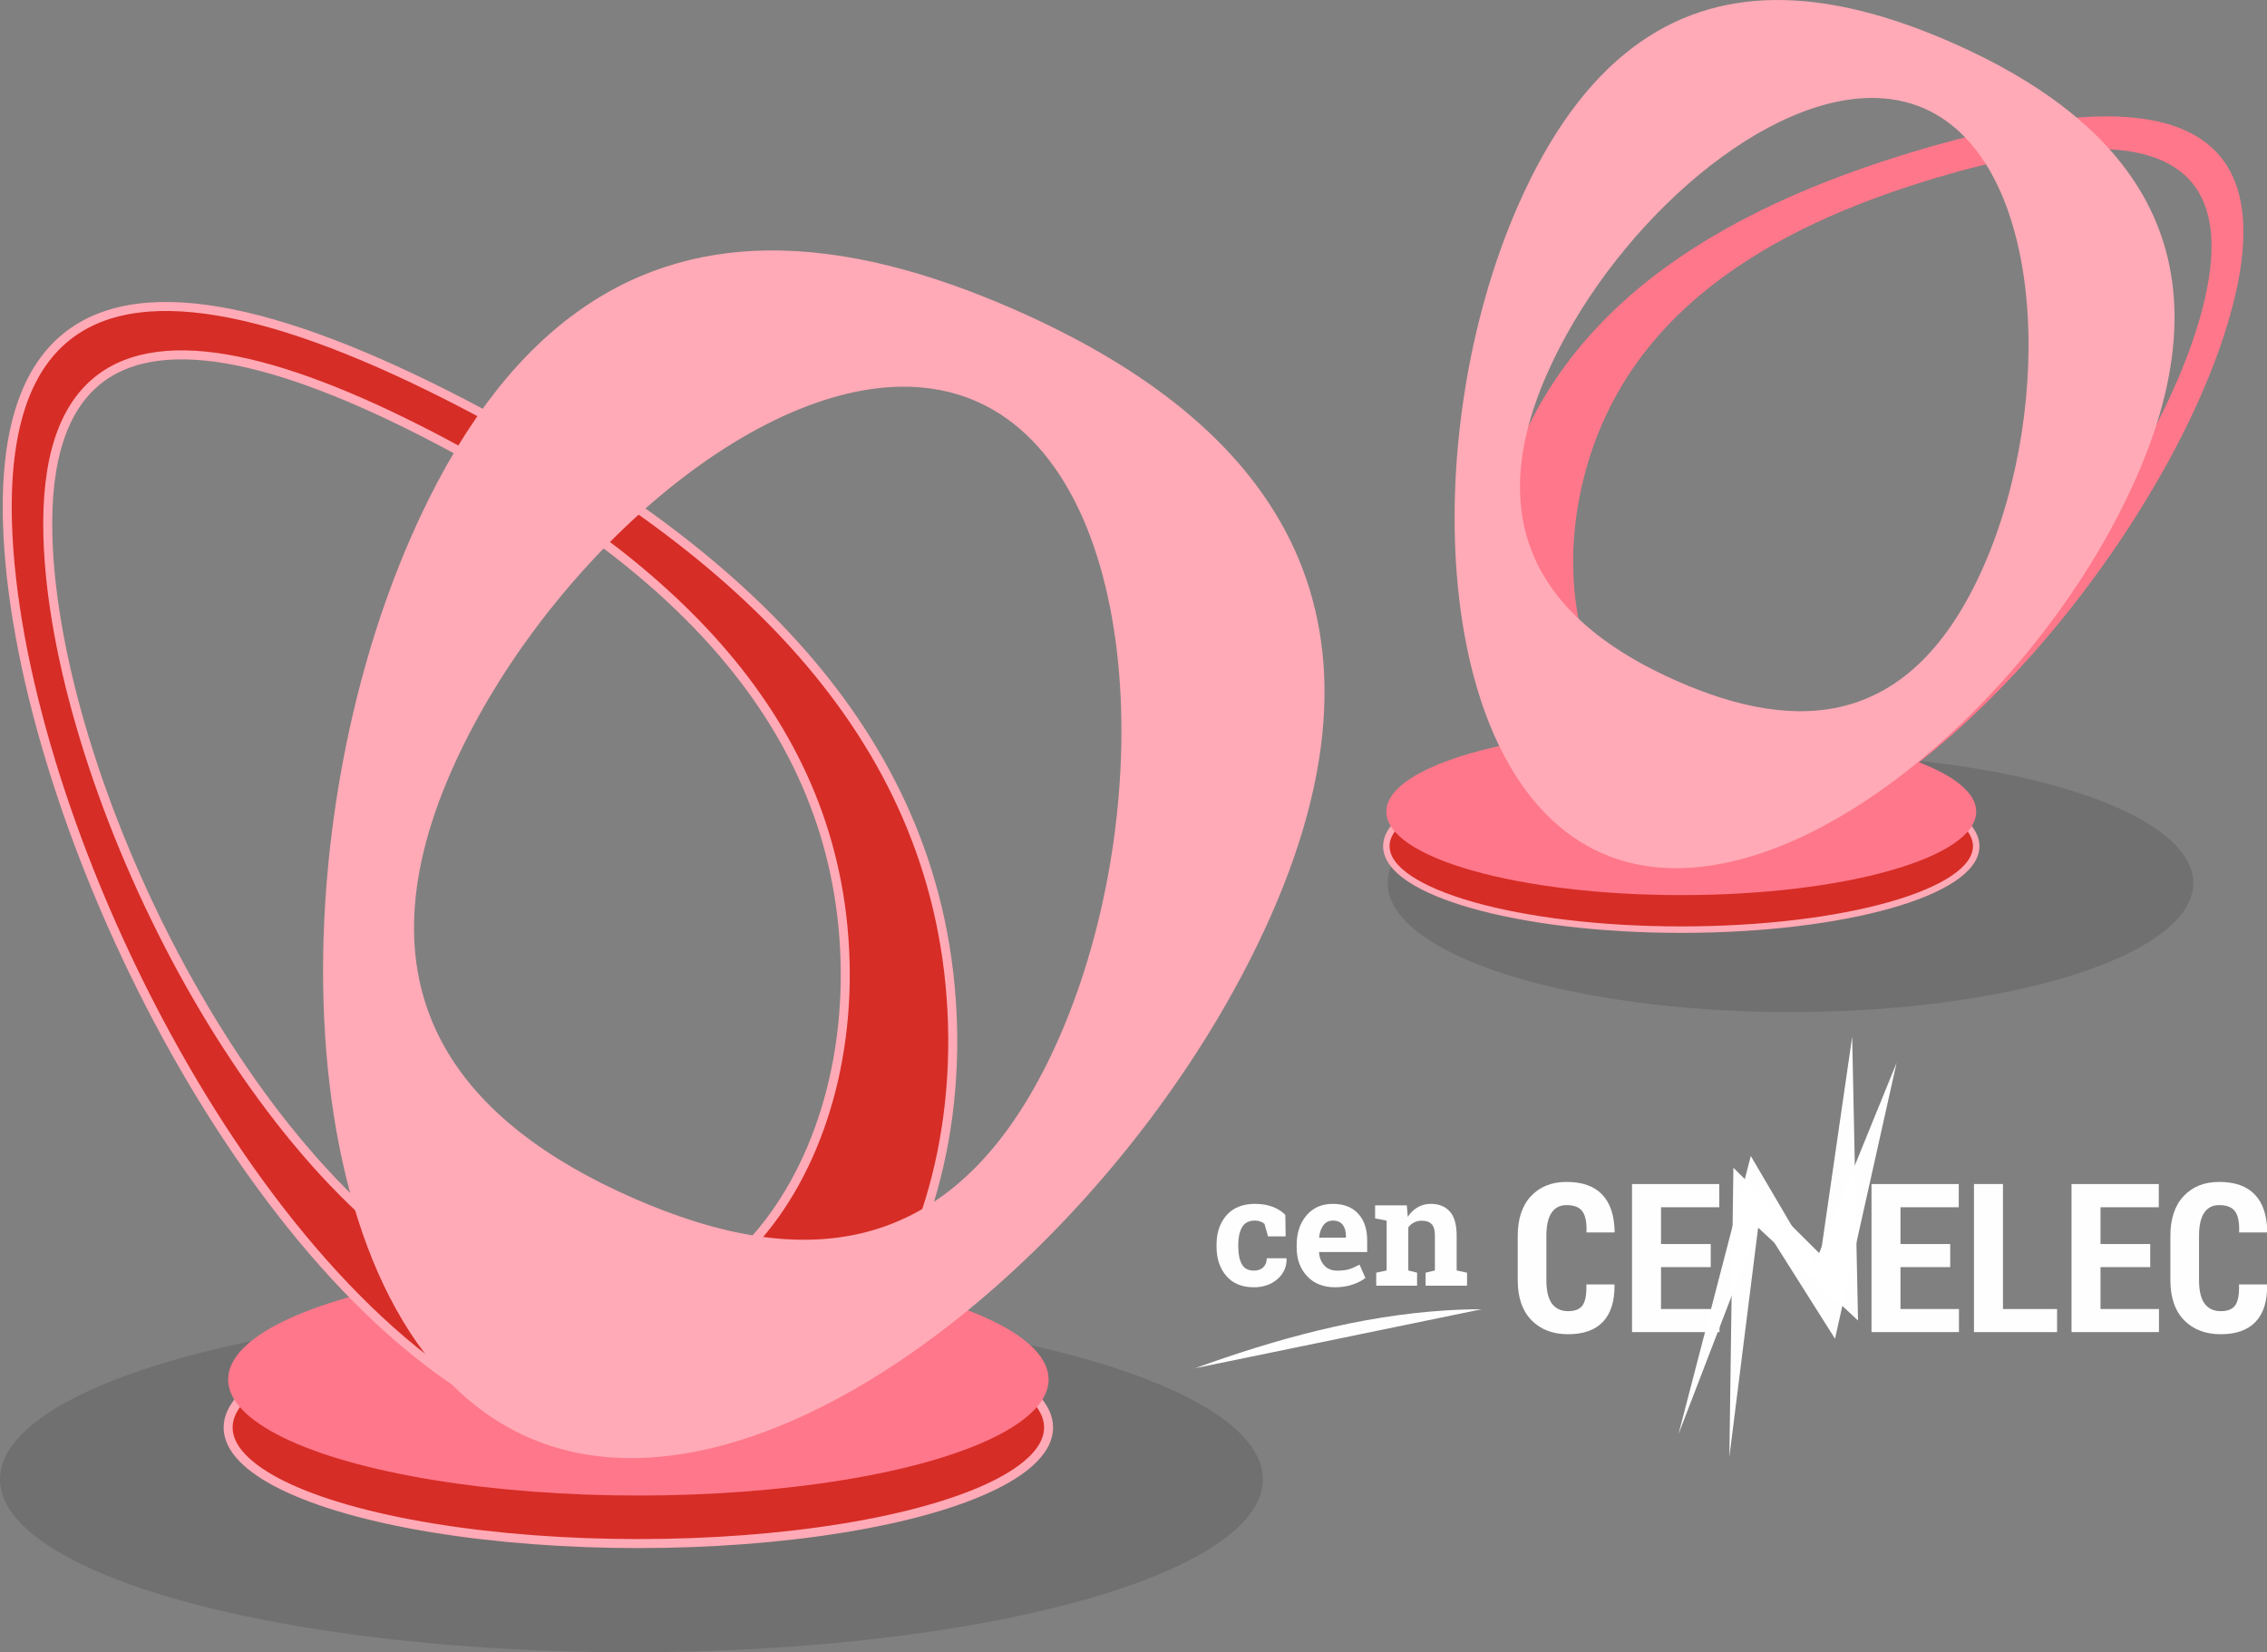 <?xml version="1.0" encoding="UTF-8" standalone="no"?>
<!-- Created with Inkscape (http://www.inkscape.org/) -->

<svg
   width="175.282mm"
   height="127.766mm"
   viewBox="0 0 175.282 127.766"
   version="1.1"
   id="svg5"
   inkscape:version="1.2.1 (9c6d41e4, 2022-07-14)"
   sodipodi:docname="cen-cenelec.svg"
   xmlns:inkscape="http://www.inkscape.org/namespaces/inkscape"
   xmlns:sodipodi="http://sodipodi.sourceforge.net/DTD/sodipodi-0.dtd"
   xmlns="http://www.w3.org/2000/svg"
   xmlns:svg="http://www.w3.org/2000/svg">
  <rect x="0" y="0" width="175.282" height="127.766" fill="#808080" stroke="none"/>
  <sodipodi:namedview
     id="namedview7"
     pagecolor="#00946e"
     bordercolor="#000000"
     borderopacity="0.25"
     inkscape:showpageshadow="2"
     inkscape:pageopacity="0"
     inkscape:pagecheckerboard="false"
     inkscape:deskcolor="#d1d1d1"
     inkscape:document-units="mm"
     showgrid="false"
     inkscape:zoom="0.75598489"
     inkscape:cx="25.132777"
     inkscape:cy="352.52027"
     inkscape:window-width="2560"
     inkscape:window-height="1395"
     inkscape:window-x="0"
     inkscape:window-y="23"
     inkscape:window-maximized="1"
     inkscape:current-layer="layer1"
     showguides="true"
     inkscape:lockguides="false">
    <sodipodi:guide
       position="-368.151,294.218"
       orientation="1,0"
       id="guide2923"
       inkscape:locked="false" />
    <sodipodi:guide
       position="-165.231,238.458"
       orientation="0,-1"
       id="guide8011"
       inkscape:locked="false" />
    <sodipodi:guide
       position="94.79,343.564"
       orientation="0,-1"
       id="guide11504"
       inkscape:locked="false" />
    <sodipodi:guide
       position="71.193,333.984"
       orientation="-0.001,-1"
       id="guide13038"
       inkscape:locked="false" />
    <sodipodi:guide
       position="60.903,378.044"
       orientation="0,-1"
       id="guide13636"
       inkscape:locked="false" />
    <sodipodi:guide
       position="193.362,389.83"
       orientation="0,-1"
       id="guide13711"
       inkscape:locked="false" />
  </sodipodi:namedview>
  <defs
     id="defs2">
    <inkscape:path-effect
       effect="simplify"
       id="path-effect2901"
       is_visible="true"
       lpeversion="1"
       steps="1"
       threshold="0.005"
       smooth_angles="360"
       helper_size="0"
       simplify_individual_paths="false"
       simplify_just_coalesce="false" />
  </defs>
  <g
     inkscape:label="Ebene 1"
     inkscape:groupmode="layer"
     id="layer1"
     transform="translate(-362.812,-172.207)">
    <ellipse
       style="opacity:0.2;fill:#333333;stroke-width:4"
       id="path2761"
       cx="501.252"
       cy="240.494"
       rx="31.149"
       ry="9.975" />
    <ellipse
       style="opacity:0.2;fill:#333333;stroke-width:4.124"
       id="path2763"
       cx="411.634"
       cy="286.595"
       rx="48.823"
       ry="13.378" />
    <g
       id="g2506"
       style="stroke-width:0.1;stroke-dasharray:none"
       transform="translate(392.751,96.819)">
      <ellipse
         style="fill:#d62d26;fill-opacity:1;stroke:#ffaab6;stroke-width:0.5;stroke-linecap:round;stroke-linejoin:round;stroke-dasharray:none;stroke-opacity:1"
         id="path7480-4"
         cx="100.055"
         cy="140.823"
         rx="22.803"
         ry="6.452" />
      <ellipse
         style="fill:#ff778a;fill-opacity:1;stroke:none;stroke-width:0.1;stroke-linecap:round;stroke-linejoin:round;stroke-dasharray:none;stroke-opacity:1"
         id="path7480"
         cx="100.055"
         cy="138.153"
         rx="22.803"
         ry="6.452" />
      <path
         id="path2744-6-3-0-6-5"
         style="fill:#ff778a;fill-opacity:1;stroke:none;stroke-width:0.1;stroke-linecap:round;stroke-linejoin:round;stroke-dasharray:none;stroke-opacity:1"
         d="m 132.998,84.388 c -4.085,-0.01 -9.086,0.985 -14.5,2.585 -15.75,4.653 -29.028,12.65 -32.654,28.133 -3.626,15.483 4.726,30.563 20.476,25.911 15.75,-4.653 32.933,-27.277 36.56,-42.76 2.38,-10.161 -2.082,-13.849 -9.881,-13.869 z m -0.818,2.515 c 6.579,0.017 10.342,3.128 8.334,11.698 -3.059,13.06 -17.553,32.143 -30.838,36.068 -13.285,3.925 -20.33,-8.795 -17.272,-21.855 3.059,-13.06 14.259,-19.805 27.544,-23.73 4.567,-1.349 8.786,-2.19 12.232,-2.181 z" />
      <path
         id="path2744-6-3-0-6"
         style="fill:#ffaab6;fill-opacity:1;stroke:none;stroke-width:0.1;stroke-linecap:round;stroke-linejoin:round;stroke-dasharray:none;stroke-opacity:1"
         d="m 107.217,75.39 c -7.805,0.106 -14.74,4.433 -19.772,15.87 -7.855,17.853 -6.719,44.299 6.482,50.108 13.201,5.808 33.467,-11.221 41.322,-29.073 7.855,-17.853 -1.057,-27.799 -14.258,-33.607 -4.744,-2.087 -9.396,-3.356 -13.774,-3.297 z m 7.447,7.573 c 1.47,-0.018 2.88,0.241 4.191,0.818 9.324,4.103 10.127,22.784 4.579,35.394 -5.549,12.61 -14.372,12.983 -23.696,8.881 C 90.413,123.953 84.118,116.927 89.666,104.317 94.435,93.48 105.678,83.072 114.663,82.963 Z" />
    </g>
    <g
       id="g2554"
       style="stroke-width:0.1;stroke-dasharray:none"
       transform="matrix(1.391,0,0,1.391,272.993,86.708)">
      <ellipse
         style="fill:#d62d26;fill-opacity:1;stroke:#ffaab6;stroke-width:0.5;stroke-linecap:round;stroke-linejoin:round;stroke-dasharray:none;stroke-opacity:1"
         id="path7480-4-8"
         cx="100.055"
         cy="140.823"
         rx="22.803"
         ry="6.452" />
      <ellipse
         style="fill:#ff778a;fill-opacity:1;stroke:none;stroke-width:0.1;stroke-linecap:round;stroke-linejoin:round;stroke-dasharray:none;stroke-opacity:1"
         id="path7480-1"
         cx="100.055"
         cy="138.153"
         rx="22.803"
         ry="6.452" />
      <path
         id="path2744-6-3-0-6-5-2"
         style="fill:#d62d26;fill-opacity:1;stroke:#ffaab6;stroke-width:0.5;stroke-linecap:round;stroke-linejoin:round;stroke-dasharray:none;stroke-opacity:1"
         d="m 77.435,78.901 c 4.005,0.805 8.707,2.778 13.693,5.425 14.506,7.7 25.922,18.185 26.388,34.08 0.466,15.895 -10.727,29.007 -25.232,21.306 -14.506,-7.7 -26.832,-33.297 -27.297,-49.192 -0.306,-10.431 4.802,-13.155 12.448,-11.619 z m 0.3,2.627 c -6.45,-1.296 -10.758,1.003 -10.5,9.801 0.393,13.408 10.79,34.998 23.026,41.493 12.235,6.495 21.676,-4.564 21.283,-17.972 C 111.151,101.443 101.522,92.6 89.286,86.104 85.08,83.872 81.113,82.207 77.735,81.528 Z" />
      <path
         id="path2744-6-3-0-6-1"
         style="fill:#ffaab6;fill-opacity:1;stroke:none;stroke-width:0.1;stroke-linecap:round;stroke-linejoin:round;stroke-dasharray:none;stroke-opacity:1"
         d="m 107.217,75.39 c -7.805,0.106 -14.74,4.433 -19.772,15.87 -7.855,17.853 -6.719,44.299 6.482,50.108 13.201,5.808 33.467,-11.221 41.322,-29.073 7.855,-17.853 -1.057,-27.799 -14.258,-33.607 -4.744,-2.087 -9.396,-3.356 -13.774,-3.297 z m 7.447,7.573 c 1.47,-0.018 2.88,0.241 4.191,0.818 9.324,4.103 10.127,22.784 4.579,35.394 -5.549,12.61 -14.372,12.983 -23.696,8.881 C 90.413,123.953 84.118,116.927 89.666,104.317 94.435,93.48 105.678,83.072 114.663,82.963 Z" />
    </g>
    <g
       id="g3068"
       transform="matrix(1.389,0,0,1.389,381.83,47.648)">
      <path
         style="opacity:0.99;fill:#ffffff;stroke:#ff57ff;stroke-width:0;stroke-linecap:square;stroke-linejoin:round;stroke-dasharray:none;stroke-opacity:1;paint-order:fill markers stroke"
         d="m 52.832,165.846 c 4.504,-1.629 9.182,-2.922 13.982,-3.22 0.655,-0.041 1.311,-0.062 1.966,-0.062"
         id="path2899"
         inkscape:path-effect="#path-effect2901"
         inkscape:original-d="m 52.831808,165.84593 c 5.044308,-1.83004 10.543804,-3.28148 15.947985,-3.28148" />
      <g
         aria-label="cen"
         id="text2957"
         style="font-weight:bold;font-size:8.467px;font-family:'Roboto Slab';-inkscape-font-specification:'Roboto Slab Bold';opacity:0.99;fill:#ffffff;stroke:#ff57ff;stroke-width:0;stroke-linecap:square;stroke-linejoin:round;paint-order:fill markers stroke">
        <path
           d="m 56.111,160.413 q 0.322,0 0.517,-0.186 0.194,-0.19 0.194,-0.504 h 1.091 l 0.012,0.025 q 0.017,0.678 -0.508,1.137 -0.525,0.455 -1.306,0.455 -1,0 -1.542,-0.633 -0.542,-0.633 -0.542,-1.625 v -0.124 q 0,-0.988 0.554,-1.625 0.558,-0.637 1.588,-0.637 0.542,0 0.972,0.161 0.43,0.161 0.715,0.455 l 0.017,1.195 h -0.98 l -0.198,-0.699 q -0.091,-0.079 -0.223,-0.128 -0.132,-0.054 -0.302,-0.054 -0.513,0 -0.723,0.372 -0.211,0.372 -0.211,0.959 v 0.124 q 0,0.599 0.194,0.967 0.194,0.364 0.682,0.364 z"
           id="path3770" />
        <path
           d="m 60.613,161.339 q -0.967,0 -1.546,-0.62 -0.579,-0.62 -0.579,-1.575 v -0.165 q 0,-0.996 0.546,-1.641 0.55,-0.645 1.472,-0.641 0.905,0 1.406,0.546 0.5,0.546 0.5,1.476 v 0.657 H 59.741 l -0.008,0.025 q 0.033,0.442 0.294,0.728 0.265,0.285 0.715,0.285 0.401,0 0.666,-0.079 0.265,-0.083 0.579,-0.256 l 0.327,0.744 q -0.277,0.219 -0.719,0.368 -0.438,0.149 -0.98,0.149 z m -0.107,-3.712 q -0.335,0 -0.529,0.256 -0.194,0.256 -0.24,0.674 l 0.012,0.021 h 1.48 v -0.107 q 0,-0.384 -0.182,-0.612 -0.178,-0.232 -0.542,-0.232 z"
           id="path3772" />
        <path
           d="m 62.916,160.528 0.579,-0.124 v -2.774 l -0.641,-0.124 v -0.728 h 1.765 l 0.054,0.641 q 0.223,-0.343 0.55,-0.533 0.327,-0.19 0.732,-0.19 0.678,0 1.058,0.426 0.38,0.426 0.38,1.335 v 1.947 l 0.579,0.124 v 0.723 h -2.307 v -0.723 l 0.517,-0.124 v -1.943 q 0,-0.451 -0.182,-0.637 -0.182,-0.19 -0.55,-0.19 -0.24,0 -0.43,0.099 -0.19,0.095 -0.318,0.273 v 2.398 l 0.488,0.124 v 0.723 h -2.274 z"
           id="path3774" />
      </g>
      <g
         aria-label="CE   ELEC"
         id="text3011"
         style="font-weight:bold;font-size:11.593px;font-family:'Roboto Slab';-inkscape-font-specification:'Roboto Slab Bold';opacity:0.99;fill:#ffffff;stroke:#ff57ff;stroke-width:0;stroke-linecap:square;stroke-linejoin:round;paint-order:fill markers stroke">
        <path
           d="m 76.164,161.18 0.017,0.034 q 0.011,1.359 -0.645,2.049 -0.657,0.691 -1.936,0.691 -1.279,0 -2.043,-0.781 -0.764,-0.787 -0.764,-2.225 v -2.462 q 0,-1.432 0.736,-2.219 0.742,-0.792 1.981,-0.792 1.313,0 1.981,0.702 0.674,0.702 0.696,2.077 l -0.017,0.034 h -1.551 q 0.034,-0.809 -0.221,-1.166 -0.255,-0.357 -0.889,-0.357 -0.543,0 -0.832,0.425 -0.289,0.425 -0.289,1.285 v 2.474 q 0,0.872 0.306,1.296 0.311,0.425 0.906,0.425 0.583,0 0.809,-0.334 0.232,-0.34 0.204,-1.155 z"
           style="font-family:'Roboto Condensed';-inkscape-font-specification:'Roboto Condensed,  Bold'"
           id="path3777" />
        <path
           d="m 81.536,160.218 h -2.768 v 2.332 h 3.255 v 1.285 h -4.868 v -8.242 h 4.857 v 1.291 h -3.244 v 2.049 h 2.768 z"
           style="font-family:'Roboto Condensed';-inkscape-font-specification:'Roboto Condensed,  Bold'"
           id="path3779" />
        <path
           d="m 94.867,160.218 h -2.768 v 2.332 h 3.255 v 1.285 h -4.868 v -8.242 h 4.857 v 1.291 h -3.244 v 2.049 h 2.768 z"
           style="font-family:'Roboto Condensed';-inkscape-font-specification:'Roboto Condensed,  Bold'"
           id="path3781" />
        <path
           d="m 97.804,162.55 h 3.011 v 1.285 h -4.625 v -8.242 h 1.613 z"
           style="font-family:'Roboto Condensed';-inkscape-font-specification:'Roboto Condensed,  Bold'"
           id="path3783" />
        <path
           d="m 106.001,160.218 h -2.768 v 2.332 h 3.255 v 1.285 h -4.868 v -8.242 h 4.857 v 1.291 h -3.244 v 2.049 h 2.768 z"
           style="font-family:'Roboto Condensed';-inkscape-font-specification:'Roboto Condensed,  Bold'"
           id="path3785" />
        <path
           d="m 112.494,161.18 0.017,0.034 q 0.011,1.359 -0.645,2.049 -0.657,0.691 -1.936,0.691 -1.279,0 -2.043,-0.781 -0.764,-0.787 -0.764,-2.225 v -2.462 q 0,-1.432 0.736,-2.219 0.742,-0.792 1.981,-0.792 1.313,0 1.981,0.702 0.674,0.702 0.696,2.077 l -0.017,0.034 h -1.551 q 0.034,-0.809 -0.221,-1.166 -0.255,-0.357 -0.889,-0.357 -0.543,0 -0.832,0.425 -0.289,0.425 -0.289,1.285 v 2.474 q 0,0.872 0.306,1.296 0.311,0.425 0.906,0.425 0.583,0 0.809,-0.334 0.232,-0.34 0.204,-1.155 z"
           style="font-family:'Roboto Condensed';-inkscape-font-specification:'Roboto Condensed,  Bold'"
           id="path3787" />
      </g>
      <path
         style="opacity:0.99;fill:#ffffff;stroke:#ff57ff;stroke-width:0;stroke-linecap:square;stroke-linejoin:round;stroke-dasharray:none;stroke-opacity:1;paint-order:fill markers stroke"
         d="m 79.74,169.521 4.027,-15.489 3.546,6.038 4.568,-11.223 -3.426,15.357 -4.147,-6.563 z"
         id="path3037"
         sodipodi:nodetypes="ccccccc" />
      <path
         style="opacity:0.99;fill:#ffffff;stroke:#ff57ff;stroke-width:0;stroke-linecap:square;stroke-linejoin:round;stroke-dasharray:none;stroke-opacity:1;paint-order:fill markers stroke"
         d="m 82.573,170.785 0.225,-16.099 4.855,4.832 1.757,-12.13 0.325,15.802 -5.56,-5.17 z"
         id="path3037-8"
         sodipodi:nodetypes="ccccccc" />
    </g>
  </g>
</svg>
